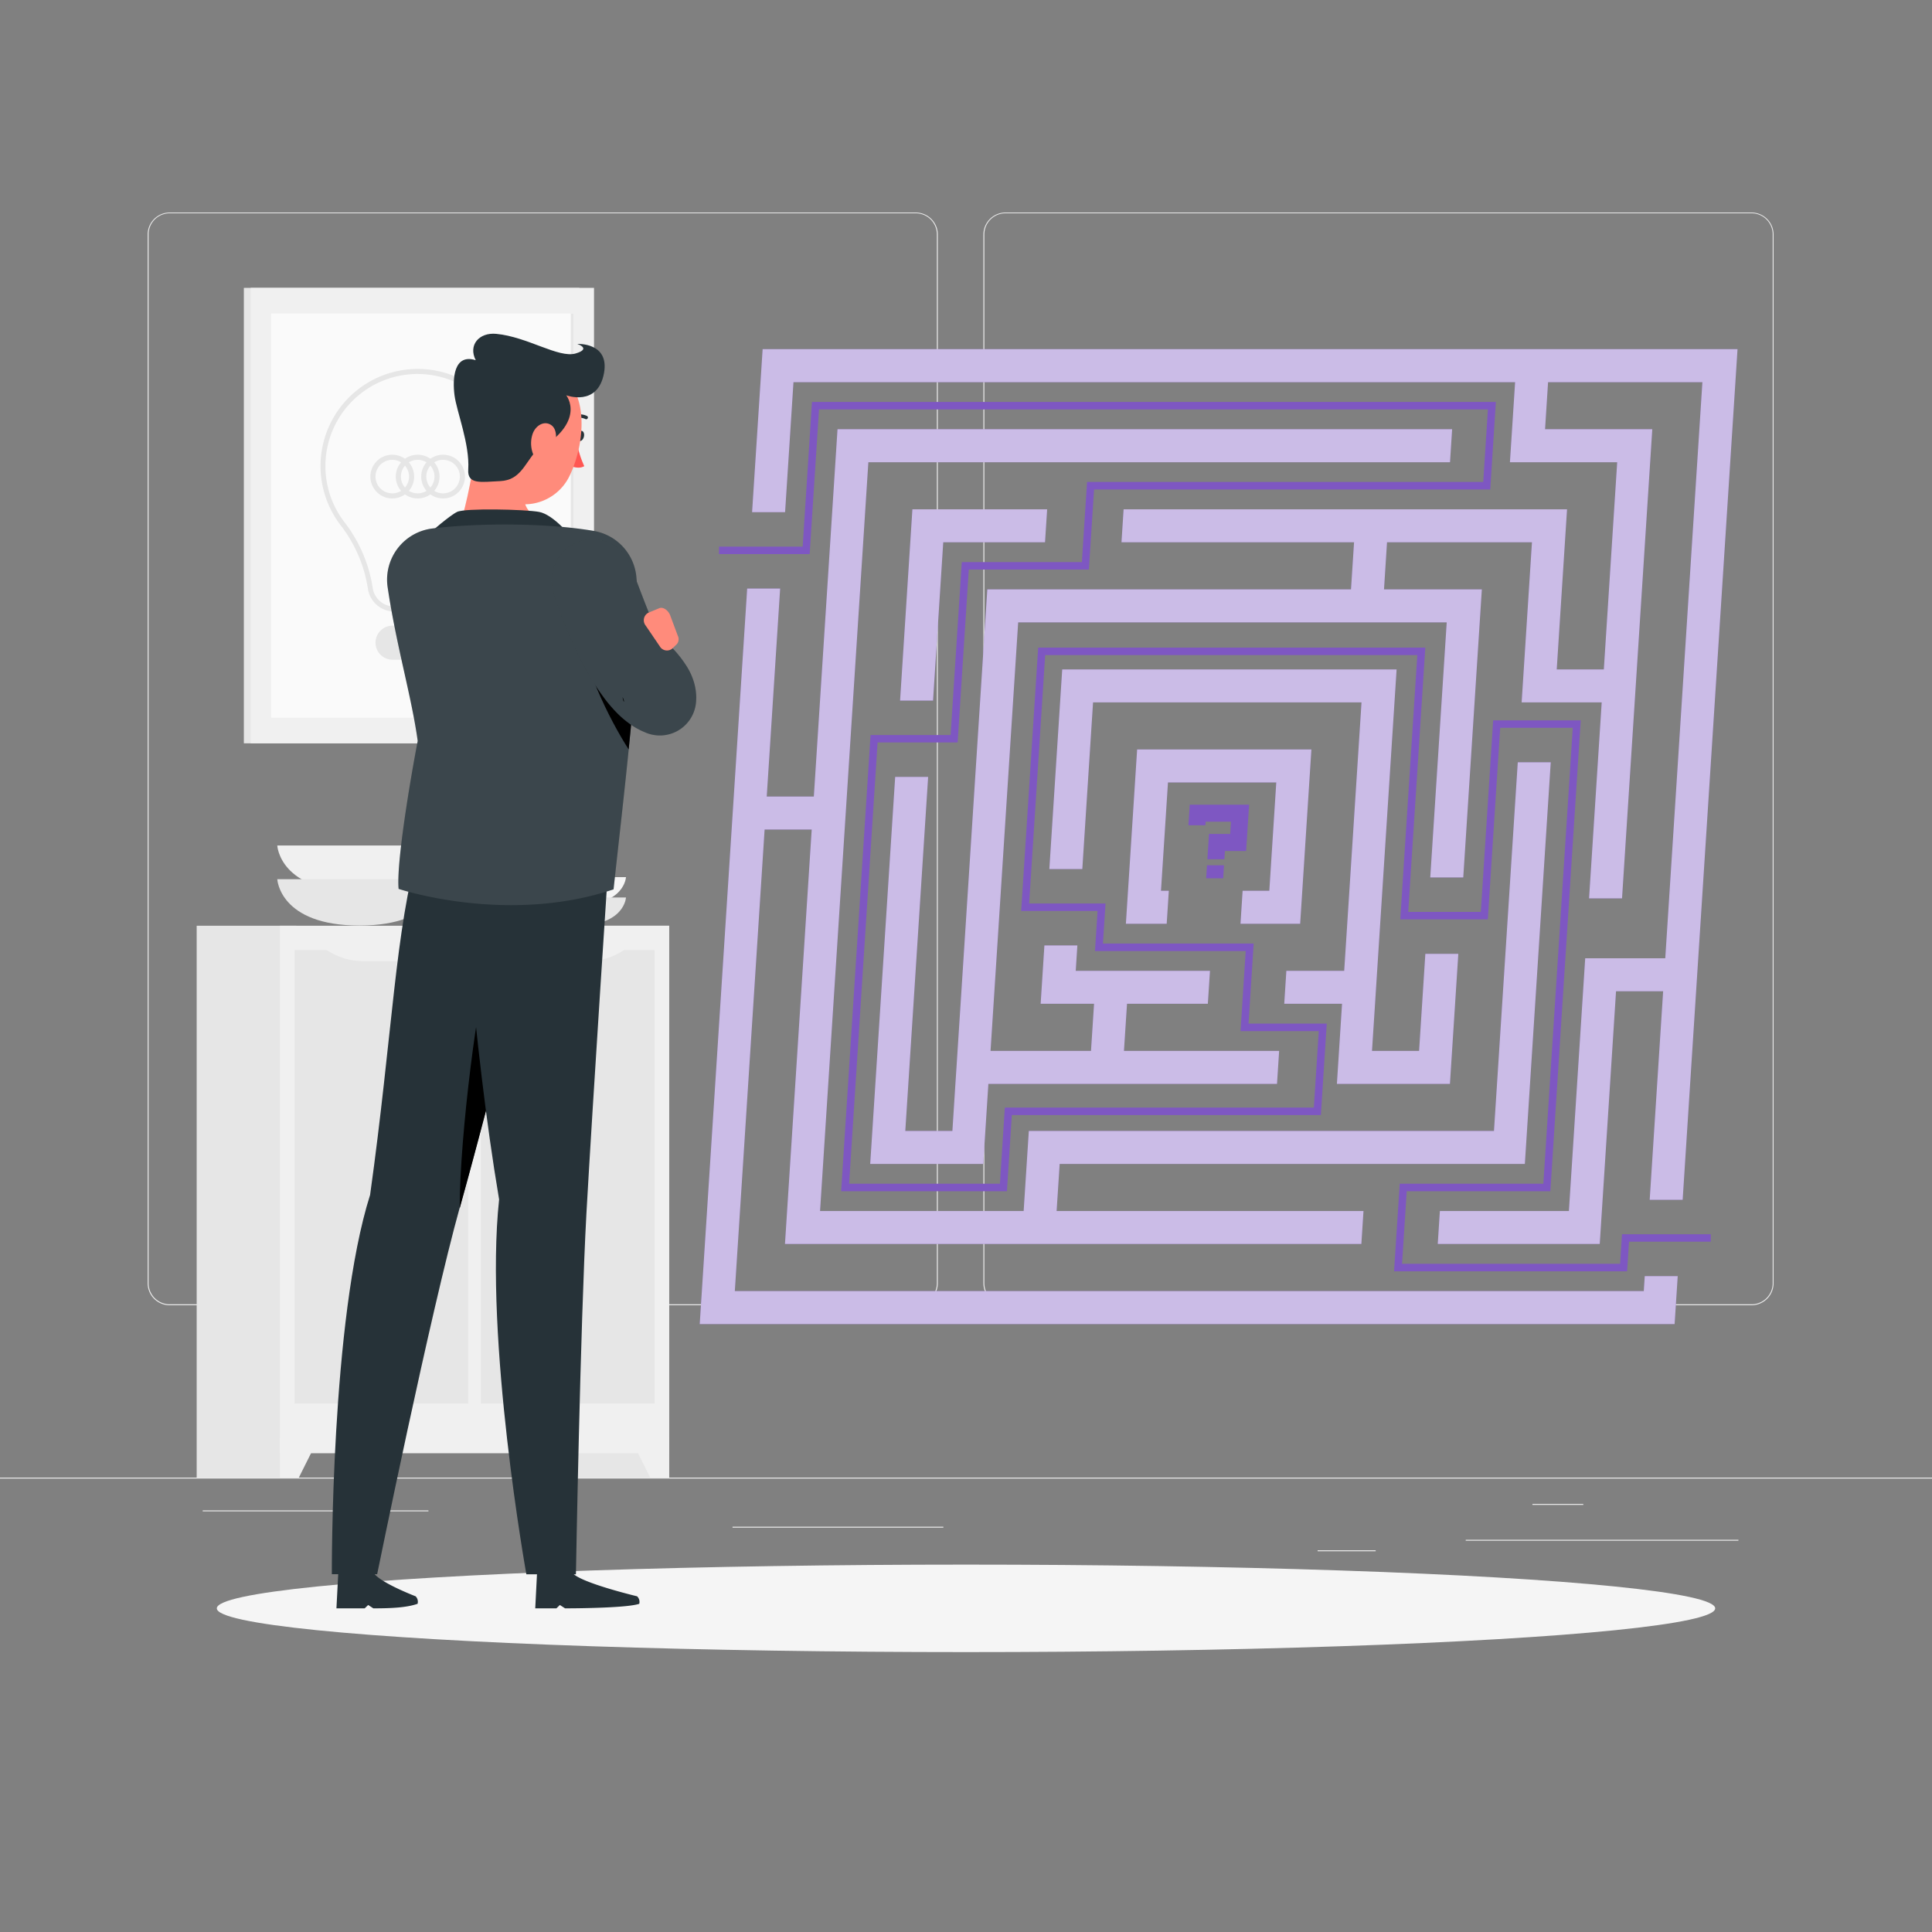 <svg xmlns="http://www.w3.org/2000/svg" viewBox="0 0 500 500"><rect x="0" y="0" width="500" height="500" fill="#808080" stroke="none"/><g id="freepik--background-complete--inject-1"><rect y="382.4" width="500" height="0.25" style="fill:#ebebeb"></rect><rect x="379.33" y="398.49" width="70.57" height="0.25" style="fill:#ebebeb"></rect><rect x="341" y="401.21" width="15.03" height="0.25" style="fill:#ebebeb"></rect><rect x="396.59" y="389.21" width="13.16" height="0.25" style="fill:#ebebeb"></rect><rect x="52.46" y="390.89" width="38.83" height="0.25" style="fill:#ebebeb"></rect><rect x="100.19" y="390.89" width="10.69" height="0.25" style="fill:#ebebeb"></rect><rect x="189.58" y="395.11" width="54.56" height="0.25" style="fill:#ebebeb"></rect><path d="M237,337.8H43.91a5.71,5.71,0,0,1-5.7-5.71V60.66A5.71,5.71,0,0,1,43.91,55H237a5.71,5.71,0,0,1,5.71,5.71V332.09A5.71,5.71,0,0,1,237,337.8ZM43.91,55.2a5.46,5.46,0,0,0-5.45,5.46V332.09a5.46,5.46,0,0,0,5.45,5.46H237a5.47,5.47,0,0,0,5.46-5.46V60.66A5.47,5.47,0,0,0,237,55.2Z" style="fill:#ebebeb"></path><path d="M453.31,337.8H260.21a5.72,5.72,0,0,1-5.71-5.71V60.66A5.72,5.72,0,0,1,260.21,55h193.1A5.71,5.71,0,0,1,459,60.66V332.09A5.71,5.71,0,0,1,453.31,337.8ZM260.21,55.2a5.47,5.47,0,0,0-5.46,5.46V332.09a5.47,5.47,0,0,0,5.46,5.46h193.1a5.47,5.47,0,0,0,5.46-5.46V60.66a5.47,5.47,0,0,0-5.46-5.46Z" style="fill:#ebebeb"></path><path d="M71.76,218.81s.54,12,21.27,12,21.28-12,21.28-12Z" style="fill:#f0f0f0"></path><rect x="147.37" y="239.58" width="25.81" height="142.82" style="fill:#e6e6e6"></rect><polygon points="168.28 382.4 173.19 382.4 173.19 372.12 163.14 372.12 168.28 382.4" style="fill:#f0f0f0"></polygon><rect x="50.9" y="239.58" width="25.81" height="142.82" style="fill:#e6e6e6"></rect><rect x="72.44" y="239.58" width="100.75" height="136.52" style="fill:#f0f0f0"></rect><rect x="88.23" y="282.1" width="117.38" height="44.93" transform="translate(-157.64 451.48) rotate(-90)" style="fill:#e6e6e6"></rect><rect x="40.01" y="282.09" width="117.38" height="44.93" transform="translate(-205.85 403.26) rotate(-90)" style="fill:#e6e6e6"></rect><path d="M103.15,248.74H94.26a16.85,16.85,0,0,1-10.21-3.23h29.3A16.8,16.8,0,0,1,103.15,248.74Z" style="fill:#f0f0f0"></path><path d="M151.82,248.74h-8.89a16.85,16.85,0,0,1-10.21-3.23H162A16.8,16.8,0,0,1,151.82,248.74Z" style="fill:#f0f0f0"></path><polygon points="77.34 382.4 72.44 382.4 72.44 372.12 82.48 372.12 77.34 382.4" style="fill:#f0f0f0"></polygon><path d="M71.76,227.53s.54,12,21.27,12,21.28-12,21.28-12Z" style="fill:#e6e6e6"></path><path d="M136.17,227s.33,7.32,12.93,7.32S162,227,162,227Z" style="fill:#f5f5f5"></path><path d="M136.17,232.26s.33,7.31,12.93,7.31S162,232.26,162,232.26Z" style="fill:#e6e6e6"></path><rect x="63.11" y="74.5" width="86.83" height="117.87" style="fill:#e6e6e6"></rect><rect x="64.88" y="74.5" width="88.85" height="117.87" style="fill:#f0f0f0"></rect><rect x="57.01" y="94.33" width="104.59" height="78.22" transform="translate(242.74 24.13) rotate(90)" style="fill:#fafafa"></rect><rect x="95.78" y="133.1" width="104.59" height="0.68" transform="translate(281.51 -14.64) rotate(90)" style="fill:#e6e6e6"></rect><path d="M114.21,158.27H102.05a6.94,6.94,0,0,1-6.84-5.93,35.72,35.72,0,0,0-7.11-16.48,25.14,25.14,0,0,1,20.72-40.37,25.13,25.13,0,0,1,19.25,40.4A35.66,35.66,0,0,0,121,152.4,6.87,6.87,0,0,1,114.21,158.27Zm-6.12-61.48a23.83,23.83,0,0,0-19,38.27,37,37,0,0,1,7.37,17.09,5.62,5.62,0,0,0,5.54,4.81h12.16a5.56,5.56,0,0,0,5.47-4.75A36.93,36.93,0,0,1,127,135.09,23.83,23.83,0,0,0,108.78,96.8Z" style="fill:#e6e6e6"></path><path d="M101.6,170.74h13a4.43,4.43,0,0,0,4.41-4.42h0a4.42,4.42,0,0,0-4.41-4.41h-13a4.43,4.43,0,0,0-4.42,4.41h0A4.43,4.43,0,0,0,101.6,170.74Z" style="fill:#e6e6e6"></path><path d="M108.1,129a5.66,5.66,0,1,1,5.65-5.65A5.66,5.66,0,0,1,108.1,129Zm0-10a4.34,4.34,0,1,0,4.34,4.34A4.34,4.34,0,0,0,108.1,119Z" style="fill:#e6e6e6"></path><path d="M101.52,129a5.66,5.66,0,1,1,5.66-5.65A5.65,5.65,0,0,1,101.52,129Zm0-10a4.34,4.34,0,1,0,4.34,4.34A4.34,4.34,0,0,0,101.52,119Z" style="fill:#e6e6e6"></path><path d="M114.67,129a5.66,5.66,0,1,1,5.66-5.65A5.66,5.66,0,0,1,114.67,129Zm0-10a4.34,4.34,0,1,0,4.34,4.34A4.34,4.34,0,0,0,114.67,119Z" style="fill:#e6e6e6"></path></g><g id="freepik--Shadow--inject-1"><ellipse id="freepik--path--inject-1" cx="250" cy="416.24" rx="193.89" ry="11.32" style="fill:#f5f5f5"></ellipse></g><g id="freepik--Labirynth--inject-1"><polygon points="425.41 334.13 190.17 334.13 197.88 214.68 210.07 214.68 203.15 321.94 352.32 321.94 352.87 313.41 273.45 313.41 274.24 301.22 394.63 301.22 401.33 197.28 392.8 197.28 386.64 292.69 266.26 292.69 264.92 313.41 212.23 313.41 224.73 119.62 375.26 119.62 375.81 111.08 216.75 111.08 210.62 206.15 198.43 206.15 201.9 152.32 193.37 152.32 181.09 342.67 433.39 342.67 434.19 330.27 425.66 330.27 425.41 334.13" style="fill:#7E57C2"></polygon><polygon points="197.37 90.36 194.64 132.55 203.18 132.55 205.35 98.9 392.11 98.9 390.77 119.62 418.53 119.62 415.07 173.25 402.88 173.25 405.55 131.81 290.79 131.81 290.24 140.34 350.43 140.34 349.64 152.53 255.52 152.53 247.54 276.24 247.26 280.5 246.48 292.69 234.29 292.69 240.2 201.07 231.67 201.07 225.21 301.22 254.46 301.22 255.79 280.5 330.49 280.5 331.04 271.97 290.88 271.97 291.67 259.78 312.59 259.78 313.14 251.25 278.4 251.25 278.82 244.68 270.29 244.68 269.32 259.78 283.14 259.78 282.35 271.97 256.35 271.97 263.5 161.06 374.41 161.06 370.15 227.08 378.69 227.08 383.5 152.53 358.18 152.53 358.96 140.34 396.47 140.34 393.8 181.78 414.52 181.78 411.25 232.49 419.78 232.49 427.61 111.08 399.86 111.08 400.64 98.9 440.58 98.9 430.97 248 410.25 248 406.03 313.41 372.64 313.41 372.09 321.94 414.01 321.94 418.23 256.53 430.42 256.53 426.94 310.5 435.47 310.5 449.67 90.36 197.37 90.36" style="fill:#7E57C2"></polygon><polygon points="241.47 181.3 244.11 140.34 270.45 140.34 271 131.81 236.13 131.81 232.94 181.3 241.47 181.3" style="fill:#7E57C2"></polygon><polygon points="345.99 280.5 375.24 280.5 377.41 246.85 368.88 246.85 367.26 271.97 355.07 271.97 355.86 259.78 356.13 255.52 361.44 173.25 274.9 173.25 271.57 224.91 280.1 224.91 282.88 181.78 352.36 181.78 347.88 251.25 332.91 251.25 332.36 259.78 347.32 259.78 345.99 280.5" style="fill:#7E57C2"></polygon><polygon points="321.59 230.53 321.04 239.06 336.48 239.06 339.39 193.96 294.29 193.96 291.38 239.06 301.94 239.06 302.49 230.53 300.46 230.53 302.27 202.49 330.3 202.49 328.5 230.53 321.59 230.53" style="fill:#7E57C2"></polygon><g style="opacity:0.6"><polygon points="425.41 334.13 190.17 334.13 197.88 214.68 210.07 214.68 203.15 321.94 352.32 321.94 352.87 313.41 273.45 313.41 274.24 301.22 394.63 301.22 401.33 197.28 392.8 197.28 386.64 292.69 266.26 292.69 264.92 313.41 212.23 313.41 224.73 119.62 375.26 119.62 375.81 111.08 216.75 111.08 210.62 206.15 198.43 206.15 201.9 152.32 193.37 152.32 181.09 342.67 433.39 342.67 434.19 330.27 425.66 330.27 425.41 334.13" style="fill:#fff"></polygon><polygon points="197.37 90.36 194.64 132.55 203.18 132.55 205.35 98.9 392.11 98.9 390.77 119.62 418.53 119.62 415.07 173.25 402.88 173.25 405.55 131.81 290.79 131.81 290.24 140.34 350.43 140.34 349.64 152.53 255.52 152.53 247.54 276.24 247.26 280.5 246.48 292.69 234.29 292.69 240.2 201.07 231.67 201.07 225.21 301.22 254.46 301.22 255.79 280.5 330.49 280.5 331.04 271.97 290.88 271.97 291.67 259.78 312.59 259.78 313.14 251.25 278.4 251.25 278.82 244.68 270.29 244.68 269.32 259.78 283.14 259.78 282.35 271.97 256.35 271.97 263.5 161.06 374.41 161.06 370.15 227.08 378.69 227.08 383.5 152.53 358.18 152.53 358.96 140.34 396.47 140.34 393.8 181.78 414.52 181.78 411.25 232.49 419.78 232.49 427.61 111.08 399.86 111.08 400.64 98.9 440.58 98.9 430.97 248 410.25 248 406.03 313.41 372.64 313.41 372.09 321.94 414.01 321.94 418.23 256.53 430.42 256.53 426.94 310.5 435.47 310.5 449.67 90.36 197.37 90.36" style="fill:#fff"></polygon><polygon points="241.47 181.3 244.11 140.34 270.45 140.34 271 131.81 236.13 131.81 232.94 181.3 241.47 181.3" style="fill:#fff"></polygon><polygon points="345.99 280.5 375.24 280.5 377.41 246.85 368.88 246.85 367.26 271.97 355.07 271.97 355.86 259.78 356.13 255.52 361.44 173.25 274.9 173.25 271.57 224.91 280.1 224.91 282.88 181.78 352.36 181.78 347.88 251.25 332.91 251.25 332.36 259.78 347.32 259.78 345.99 280.5" style="fill:#fff"></polygon><polygon points="321.59 230.53 321.04 239.06 336.48 239.06 339.39 193.96 294.29 193.96 291.38 239.06 301.94 239.06 302.49 230.53 300.46 230.53 302.27 202.49 330.3 202.49 328.5 230.53 321.59 230.53" style="fill:#fff"></polygon></g><polygon points="421.09 329.01 360.78 329.01 362.25 306.35 399.42 306.35 407.03 188.36 388.25 188.36 385.05 237.93 362.39 237.93 366.8 169.54 270.49 169.54 266.34 233.83 286.11 233.83 285.44 244.19 324.45 244.19 323.12 264.91 343.36 264.91 341.84 288.58 261.86 288.58 260.59 308.29 217.69 308.29 225.3 190.22 246.02 190.22 248.91 145.46 279.99 145.46 281.33 124.74 383.86 124.74 385.07 105.96 211.96 105.96 209.54 143.4 186.08 143.4 186.08 141.47 207.73 141.47 210.14 104.02 387.13 104.02 385.67 126.68 283.14 126.68 281.8 147.4 250.72 147.4 247.84 192.15 227.12 192.15 219.75 306.35 258.78 306.35 260.05 286.64 340.02 286.64 341.3 266.85 321.05 266.85 322.39 246.13 283.38 246.13 284.05 235.76 264.28 235.76 268.68 167.6 368.87 167.6 364.45 236 383.24 236 386.43 186.43 409.09 186.43 401.23 308.29 364.06 308.29 362.85 327.07 419.28 327.07 419.77 319.42 442.75 319.42 442.75 321.35 421.59 321.35 421.09 329.01" style="fill:#7E57C2"></polygon><polygon points="316.87 222.38 312.47 222.38 312.89 215.83 318.37 215.83 318.58 212.65 312.02 212.65 311.96 213.58 307.56 213.58 307.9 208.25 323.27 208.25 322.49 220.24 317.01 220.24 316.87 222.38" style="fill:#7E57C2"></polygon><polygon points="316.56 227.3 312.15 227.3 312.37 223.94 316.77 223.94 316.56 227.3" style="fill:#7E57C2"></polygon></g><g id="freepik--Character--inject-1"><path d="M95.78,309.25c5.79-41.49,6.54-69.23,12.62-89.68l35-.53s-16.7,65.84-24.36,93.26-21.43,95.1-21.43,95.1H85.88S85.57,341.36,95.78,309.25Z" style="fill:#263238"></path><path d="M126.51,249.73c-2.56,5.93-7.57,44-7.54,63l.12-.44c2.69-9.63,6.5-24,10.31-38.62Z"></path><path d="M107.56,413.12s-9.91-3.79-11-6.33h-9l-.49,9.45h7.31l.9-.87,1.34.87c4.47,0,8.59-.17,11.45-1.18A2,2,0,0,0,107.56,413.12Z" style="fill:#263238"></path><path d="M129.17,310.42c-7-41.27-9.91-91-9.91-91l38.51-.62s-4.43,67.06-6,95.15c-1.6,29.21-2.72,93.48-2.72,93.48H136.22S125.29,346.52,129.17,310.42Z" style="fill:#263238"></path><path d="M124,113.56c-1.71,7.42-3,16.95-5.13,22.43,3.72,3.46,9.75,7.75,17.79,7.63s6.57-5.55,4.41-8.35c-5.76-2.91-6-5.85-4.58-8.43Z" style="fill:#ff8b7b"></path><path d="M111.39,137.79s4.88-4.3,6.9-5.31,17.6-.67,21.22,0,8,6.07,8,6.07Z" style="fill:#263238"></path><path d="M149.4,112.63c-.17.73.09,1.4.56,1.5s1-.4,1.16-1.13-.09-1.39-.56-1.5S149.56,111.91,149.4,112.63Z" style="fill:#263238"></path><path d="M149.13,113.64a26.3,26.3,0,0,0,2.08,7c-1.56.92-3.62-.1-3.62-.1Z" style="fill:#ff5652"></path><path d="M151.91,108.45a.43.43,0,0,1-.41,0,3.43,3.43,0,0,0-3.15.11.44.44,0,0,1-.6-.13.45.45,0,0,1,.13-.61,4.33,4.33,0,0,1,4-.18.43.43,0,0,1,.06.77Z" style="fill:#263238"></path><path d="M125.29,105.24c-1.45,9-2.76,14.25.73,19.8,5.25,8.35,17.21,6.65,21.34-1.8,3.73-7.6,5.48-21.1-2.48-26.53A12.62,12.62,0,0,0,125.29,105.24Z" style="fill:#ff8b7b"></path><path d="M138.53,116.93c-2.87,3.37-4,7.33-9.07,7.58s-8.53.93-8.28-3c.42-6.57-3-15-3.55-19.2s-.24-10.89,5.49-9.09c-2-3.9.85-7.24,5.3-6.82,8.08.76,16.16,6.36,20.55,5.08,4.21-1.24.43-2.47.43-2.47s8.36-.45,6.92,7.52c-1.61,8.87-9.78,5.77-9.78,5.77S152.11,109.19,138.53,116.93Z" style="fill:#263238"></path><path d="M137.74,112.62a7.69,7.69,0,0,0,.56,5.63c1.19,2.15,3.53,1.16,4.65-1.16,1-2.09,1.62-5.73-.27-7.06S138.4,110.21,137.74,112.62Z" style="fill:#ff8b7b"></path><path d="M111.91,136.77c12.45-1.53,30.13-1.39,41.86.65a13.32,13.32,0,0,1,10.94,12.08c1.46,17.89-2.5,49.18-5.92,80.66-27.61,9.27-55.63-.12-55.63-.12-.61-6.36,2.81-27.17,4.94-38.28-1.57-11.48-5.54-24.61-7.79-39.85A13.34,13.34,0,0,1,111.91,136.77Z" style="fill:#263238"></path><path d="M111.91,136.77c12.45-1.53,30.13-1.39,41.86.65a13.32,13.32,0,0,1,10.94,12.08c1.46,17.89-2.5,49.18-5.92,80.66-27.61,9.27-55.63-.12-55.63-.12-.61-6.36,2.81-27.17,4.94-38.28-1.57-11.48-5.54-24.61-7.79-39.85A13.34,13.34,0,0,1,111.91,136.77Z" style="fill:#fff;opacity:0.1"></path><path d="M149.4,161.83c1.88,10.78,7.85,23.62,13.3,32.12.75-7.44,1.38-14.54,1.78-21.07Z"></path><path d="M163.45,146.88l1.41,3.78,1.49,3.9c1,2.59,2,5.13,3.09,7.57.53,1.22,1.09,2.41,1.65,3.54s1.11,2.23,1.67,3.2,1.14,1.82,1.57,2.44.8.9.14.67l-13.29,7.11a5.19,5.19,0,0,0,0,1.7,2.05,2.05,0,0,0,.2.67c.11.22.15.09.1-.13a8.68,8.68,0,0,0-1-2.14,57.92,57.92,0,0,0-3.75-5.56c-1.42-1.93-3-3.87-4.52-5.85s-3.19-4-4.67-6l-.15-.2a5.38,5.38,0,0,1,6.65-8.05,73.7,73.7,0,0,1,7.2,4c2.32,1.47,4.57,3,6.81,4.79,1.11.87,2.2,1.8,3.29,2.78a40,40,0,0,1,3.27,3.25,29.09,29.09,0,0,1,3.27,4.35,16.26,16.26,0,0,1,1.59,3.45,14.43,14.43,0,0,1,.59,2.57,13.06,13.06,0,0,1,0,3.63,9.39,9.39,0,0,1-10.71,7.88,9.29,9.29,0,0,1-2.13-.58l-.44-.19a18.73,18.73,0,0,1-4.11-2.35,25.15,25.15,0,0,1-2.8-2.4,37.12,37.12,0,0,1-3.91-4.62,65.57,65.57,0,0,1-5.42-8.86c-1.55-2.93-2.85-5.87-4.07-8.82-.59-1.49-1.18-3-1.7-4.47-.27-.75-.53-1.5-.78-2.27l-.74-2.39a10.61,10.61,0,0,1,20.06-6.88Z" style="fill:#263238"></path><path d="M163.45,146.88l1.41,3.78,1.49,3.9c1,2.59,2,5.13,3.09,7.57.53,1.22,1.09,2.41,1.65,3.54s1.11,2.23,1.67,3.2,1.14,1.82,1.57,2.44.8.9.14.67l-13.29,7.11a5.19,5.19,0,0,0,0,1.7,2.05,2.05,0,0,0,.2.67c.11.22.15.09.1-.13a8.68,8.68,0,0,0-1-2.14,57.92,57.92,0,0,0-3.75-5.56c-1.42-1.93-3-3.87-4.52-5.85s-3.19-4-4.67-6l-.15-.2a5.38,5.38,0,0,1,6.65-8.05,73.7,73.7,0,0,1,7.2,4c2.32,1.47,4.57,3,6.81,4.79,1.11.87,2.2,1.8,3.29,2.78a40,40,0,0,1,3.27,3.25,29.09,29.09,0,0,1,3.27,4.35,16.26,16.26,0,0,1,1.59,3.45,14.43,14.43,0,0,1,.59,2.57,13.06,13.06,0,0,1,0,3.63,9.39,9.39,0,0,1-10.71,7.88,9.29,9.29,0,0,1-2.13-.58l-.44-.19a18.73,18.73,0,0,1-4.11-2.35,25.15,25.15,0,0,1-2.8-2.4,37.12,37.12,0,0,1-3.91-4.62,65.57,65.57,0,0,1-5.42-8.86c-1.55-2.93-2.85-5.87-4.07-8.82-.59-1.49-1.18-3-1.7-4.47-.27-.75-.53-1.5-.78-2.27l-.74-2.39a10.61,10.61,0,0,1,20.06-6.88Z" style="fill:#fff;opacity:0.1"></path><path d="M173.48,159.35l1.93,5.17a2,2,0,0,1-.2,2.13L174,167.84a2.15,2.15,0,0,1-3.26-.59l-3.64-5.35a2.2,2.2,0,0,1,.7-3.33l2.84-1.18C171.58,157,173,157.94,173.48,159.35Z" style="fill:#ff8b7b"></path><path d="M164.88,413.12S149,409.33,148,406.79h-9l-.48,9.45H144l.89-.87,1.35.87c4.47,0,16.34-.17,19.2-1.18A2,2,0,0,0,164.88,413.12Z" style="fill:#263238"></path></g></svg>